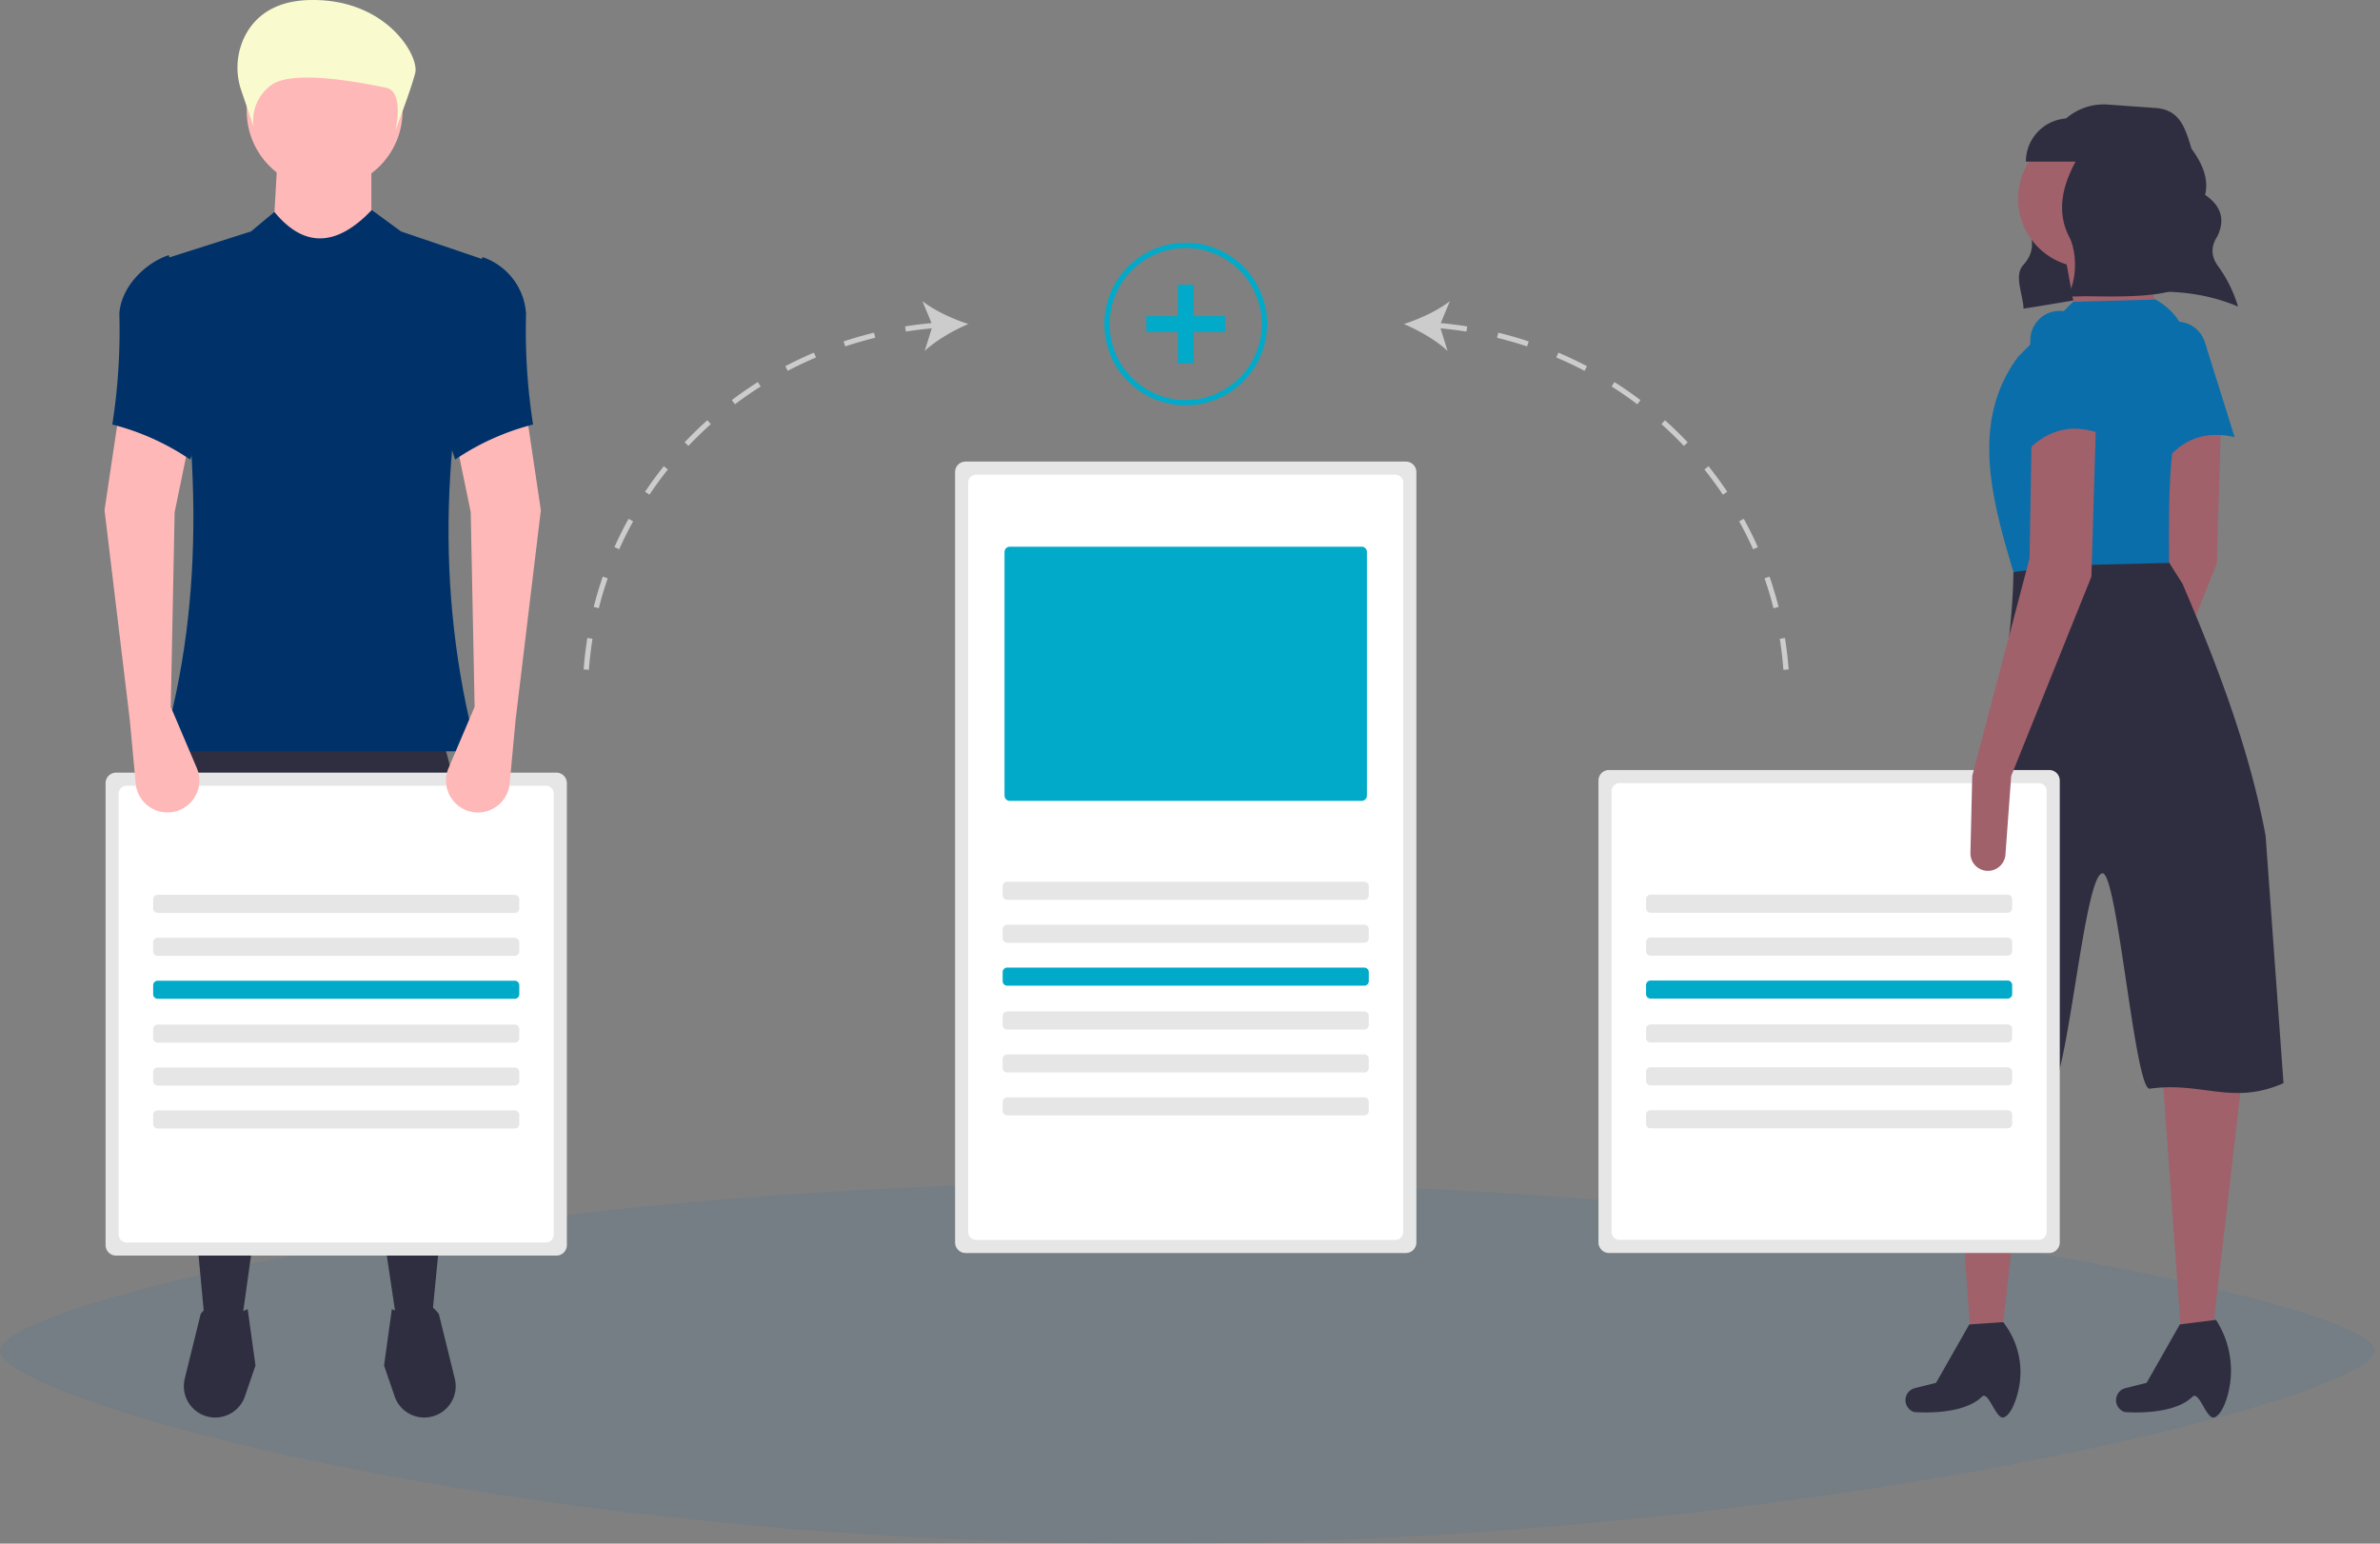 <svg width="296" height="192" fill="none" xmlns="http://www.w3.org/2000/svg"><rect width="100%" height="100%" fill="#808080" stroke="none"/><path opacity=".1" d="M143.5 192c81.561 0 151.86-18.201 151.86-24 0-5.799-70.299-21-151.86-21S0 162.201 0 168c0 5.799 61.939 24 143.5 24z" fill="#0A6EAA"/><path d="M265.731 94.878l-.716 9.789a2.186 2.186 0 01-2.921 1.89 2.17 2.17 0 01-1.271-1.217 2.194 2.194 0 01-.164-.884l.228-9.578 8.429-27.027-1.02-16.558 7.979-.285-.57 19.086-9.974 24.784z" fill="#A0616A"/><path d="M277.923 54.372c-3.558-.82-6.604.136-8.967 3.462l-1.83-13.836a3.637 3.637 0 017.084-1.461l3.713 11.835z" fill="#0A6EAA"/><path d="M278.343 38.133c-8.222-3.496-16.669-1.281-26.671.256-.093-1.861-1.221-4.127-.039-5.426 1.436-1.578 1.303-3.236.44-4.904-2.21-4.264.956-8.802 4.151-12.575a7.086 7.086 0 015.908-2.478l5.92.422c2.95.211 3.665 2.23 4.501 5.066 1.414 1.922 2.17 3.839 1.694 5.745 2.117 1.447 2.473 3.193 1.522 5.161-.807 1.24-.799 2.446.036 3.62a16.678 16.678 0 012.485 4.933l.053.18z" fill="#2F2E41"/><path d="M248.993 165.732h-3.933l-2.336-32.475 9.974-.285-3.705 32.76z" fill="#A0616A"/><path d="M249.278 176.272c-1.048.478-1.927-3.398-2.811-2.529-2.475 2.431-8.411 1.886-8.411 1.886a1.551 1.551 0 01-.919-.799 1.548 1.548 0 01.363-1.827c.187-.167.411-.286.655-.346l2.631-.658 4.132-7.264 4.218-.285a10.074 10.074 0 011.864 8.594c-.383 1.562-.974 2.887-1.722 3.228z" fill="#2F2E41"/><path d="M275.181 165.732h-3.933l-2.336-32.475 10.258-1.994-3.989 34.469z" fill="#A0616A"/><path d="M275.466 176.272c-1.049.479-1.927-3.398-2.812-2.529-2.474 2.431-8.41 1.886-8.41 1.886a1.551 1.551 0 01-1.072-1.401 1.553 1.553 0 011.17-1.571l2.632-.658 4.132-7.264 4.503-.57.113.186a11.609 11.609 0 011.245 9.491c-.375 1.2-.885 2.149-1.501 2.43zM284 134.724c-6.357 2.812-10.164-.231-16.635.689-1.847.262-4.024-26.899-5.88-26.786-2.364.145-4.41 27.518-6.788 27.424a78.611 78.611 0 01-17.672-2.794c6.162-23.891 13.438-45.494 13.393-63.24l18.486-1.425 2.544 4.033c4.08 9.57 8.248 20.196 10.324 31.317L284 134.724z" fill="#2F2E41"/><path d="M259.537 33.269a8.548 8.548 0 008.549-8.546 8.548 8.548 0 00-8.549-8.546 8.548 8.548 0 00-8.549 8.546 8.548 8.548 0 008.549 8.546z" fill="#A0616A"/><path d="M268.94 39.82l-10.543.57-1.71-9.4 8.549-1.424 3.704 10.255z" fill="#A0616A"/><path d="M269.759 70.017l-13.509.325-5.832.814c-2.862-9.453-5.272-18.884.57-26.778l6.839-6.836 10.259-.285.135.077a8.256 8.256 0 013.785 9.608c-2.545 8.27-2.223 16.08-2.247 23.075z" fill="#0A6EAA"/><path d="M269.241 24.68a10.387 10.387 0 00-2.628-6.921v-3.036h-9.27a5.384 5.384 0 00-5.383 5.381h6.179c-1.666 3.066-2.384 6.281-.78 9.378.968 1.869 1.011 5.58-.315 7.363.697.04 1.396.04 2.093 0 2.864 0 10.674.372 12.559-1.495 1.91-1.89-2.455-7.772-2.455-10.67z" fill="#2F2E41"/><path d="M254.867 95.775h-54.761a1.309 1.309 0 00-1.305 1.304v57.462a1.308 1.308 0 001.305 1.305h54.761a1.312 1.312 0 001.305-1.305V97.079a1.31 1.31 0 00-1.305-1.304z" fill="#E6E6E6"/><path d="M253.562 97.406h-52.151a.983.983 0 00-.979.978v54.852a.98.98 0 00.979.979h52.151a.98.98 0 00.979-.979V98.384a.98.98 0 00-.979-.978z" fill="#fff"/><path d="M250.133 96.509l-.716 9.789a2.186 2.186 0 01-2.921 1.89 2.17 2.17 0 01-1.271-1.217 2.194 2.194 0 01-.164-.884l.228-9.578 7.124-27.063.285-16.522 7.979-.285-.57 19.086-9.974 24.784z" fill="#A0616A"/><path d="M261.531 54.064c-3.382-1.375-6.542-.914-9.403 1.994l.392-13.95a3.634 3.634 0 017.226-.318l1.785 12.274z" fill="#0A6EAA"/><path d="M249.692 111.281a.562.562 0 01.562.562v1.124a.558.558 0 01-.165.397.558.558 0 01-.397.165h-44.411a.565.565 0 01-.562-.562v-1.124a.562.562 0 01.562-.562h44.411zm0 5.338a.563.563 0 01.562.562v1.124a.562.562 0 01-.562.562h-44.411a.564.564 0 01-.398-.164.551.551 0 01-.121-.183.547.547 0 01-.043-.215v-1.124a.554.554 0 01.164-.397.575.575 0 01.398-.165h44.411" fill="#E6E6E6"/><path d="M249.692 121.958a.563.563 0 01.562.562v1.124a.562.562 0 01-.562.562h-44.411a.566.566 0 01-.398-.164.566.566 0 01-.164-.398v-1.124a.562.562 0 01.562-.562h44.411z" fill="#00AAC8"/><path d="M249.692 127.414c.149 0 .292.059.397.165a.558.558 0 01.165.397v1.124a.562.562 0 01-.562.562h-44.411a.572.572 0 01-.398-.164.572.572 0 01-.164-.398v-1.124a.557.557 0 01.562-.562h44.411m0 5.339c.149 0 .292.059.397.165a.558.558 0 01.165.397v1.124a.562.562 0 01-.562.562h-44.411a.572.572 0 01-.398-.164.572.572 0 01-.164-.398v-1.124a.557.557 0 01.562-.562h44.411zm0 5.339a.562.562 0 01.562.562v1.124a.563.563 0 01-.562.562h-44.411a.562.562 0 01-.562-.562v-1.124c0-.149.059-.292.164-.398a.566.566 0 01.398-.164h44.411z" fill="#E6E6E6"/><path d="M53.7 164.206l-4.361.242-9.933-66.842-9.327 66.721-4.724-1.09c-2.623-28.761-6.039-58.49-3.634-71.444h33.19c4.928 12.877 1.638 43.109-1.212 72.413z" fill="#2F2E41"/><path d="M26.57 176.308a3.903 3.903 0 01-3.591-4.83l1.984-8.059c1.659-2.061 3.143-1.97 4.476 0l1.363-.584.973 7.005-1.342 3.92a3.901 3.901 0 01-3.864 2.548zm26.4 0a3.903 3.903 0 003.591-4.83l-1.985-8.059c-1.659-2.061-3.143-1.97-4.476 0l-1.363-.584-.973 7.005 1.342 3.92a3.9 3.9 0 003.863 2.548z" fill="#2F2E41"/><path d="M40.375 23.498c5.352 0 9.69-4.337 9.69-9.687s-4.338-9.688-9.69-9.688c-5.352 0-9.69 4.338-9.69 9.688 0 5.35 4.338 9.687 9.69 9.687z" fill="#FFB8B8"/><path d="M46.19 31.732H33.833l.727-12.836h11.628v12.836z" fill="#FFB8B8"/><path d="M59.32 93.448H20.074c5.722-19.289 4.716-39.951.485-61.273l10.66-3.39 2.906-2.422c3.648 4.442 7.682 4.405 12.113-.242l3.634 2.664 10.66 3.632c-5.623 20.543-6.537 40.905-1.212 61.03z" fill="#003269"/><path d="M30.026 11.307a8.764 8.764 0 01.594-7.123c1.184-2.1 3.465-4.067 7.849-4.178 9.565-.242 13.71 6.968 13.171 9.082-.539 2.114-2.467 7.144-2.467 7.144s1.196-4.843-1.195-5.328c-2.392-.484-11.658-2.422-14.348-.242a5.466 5.466 0 00-2.093 5.086l-1.511-4.44z" fill="#F9FACE"/><path d="M69.197 96.1H14.436a1.315 1.315 0 00-1.305 1.306v57.461a1.31 1.31 0 001.305 1.305h54.761a1.311 1.311 0 001.305-1.305V97.406a1.308 1.308 0 00-1.305-1.305z" fill="#E6E6E6"/><path d="M67.892 97.732H15.74a.982.982 0 00-.979.978v54.852a.979.979 0 00.979.979h52.15a.98.98 0 00.98-.979V98.71a.982.982 0 00-.98-.978z" fill="#fff"/><path d="M58 100.785a3.97 3.97 0 01-2.213-5.251l3.242-7.616-.485-24.218-1.695-8.234 8.721-3.39 1.696 11.382-3.15 26.155-.726 7.84a3.967 3.967 0 01-5.39 3.332zm-35.735 0a3.972 3.972 0 002.53-3.705c0-.531-.108-1.057-.317-1.546l-3.241-7.616.484-24.218 1.696-8.234-8.721-3.39L13 63.457l3.15 26.155.726 7.84a3.967 3.967 0 005.39 3.332z" fill="#FFB8B8"/><path d="M66.297 52.802a30.926 30.926 0 00-9.69 4.359l-2.181-6.539 5.572-18.648a7.959 7.959 0 015.426 7.046 75.839 75.839 0 00.873 13.782zm-52.328-.001a30.93 30.93 0 019.69 4.36l2.18-6.54-4.845-18.89c-3.075 1.025-5.948 4.054-6.152 7.288a75.848 75.848 0 01-.873 13.782z" fill="#003269"/><path d="M64.022 111.304a.563.563 0 01.562.562v1.124a.56.56 0 01-.562.562H19.611a.567.567 0 01-.52-.347.569.569 0 01-.042-.215v-1.124a.561.561 0 01.562-.562h44.411zm0 5.339a.563.563 0 01.562.562v1.124a.56.56 0 01-.562.562H19.611a.567.567 0 01-.52-.347.569.569 0 01-.042-.215v-1.124a.57.57 0 01.165-.398.566.566 0 01.398-.164h44.41z" fill="#E6E6E6"/><path d="M64.022 121.982a.563.563 0 01.562.562v1.124a.56.56 0 01-.562.562H19.611a.564.564 0 01-.562-.562v-1.124a.565.565 0 01.562-.562h44.411" fill="#00AAC8"/><path d="M64.022 127.437a.56.56 0 01.562.562v1.124a.56.56 0 01-.562.562H19.611a.567.567 0 01-.52-.347.561.561 0 01-.042-.215v-1.124a.561.561 0 01.562-.562h44.411zm0 5.339a.56.56 0 01.562.562v1.124a.56.56 0 01-.562.562H19.611a.567.567 0 01-.52-.347.561.561 0 01-.042-.215v-1.124a.561.561 0 01.562-.562h44.411zm0 5.339a.56.56 0 01.562.562v1.124a.56.56 0 01-.562.562H19.611a.56.56 0 01-.562-.562v-1.124a.56.56 0 01.562-.562h44.411zm110.827-80.703h-54.761a1.305 1.305 0 00-1.305 1.305v95.83a1.312 1.312 0 001.305 1.305h54.761a1.31 1.31 0 001.306-1.305v-95.83a1.307 1.307 0 00-1.306-1.305z" fill="#E6E6E6"/><path d="M174.5 59.813a1.042 1.042 0 00-.137-.33.987.987 0 00-.819-.44h-52.151a.982.982 0 00-.978.979v93.22a.981.981 0 00.978.979h52.151a.986.986 0 00.692-.287.986.986 0 00.287-.692v-93.22a.864.864 0 00-.023-.209z" fill="#fff"/><path d="M169.674 109.673a.562.562 0 01.563.562v1.124a.563.563 0 01-.563.562h-44.411a.569.569 0 01-.397-.165.56.56 0 01-.165-.397v-1.124a.565.565 0 01.562-.562h44.411zm0 5.339a.566.566 0 01.563.562v1.124a.563.563 0 01-.563.562h-44.411a.569.569 0 01-.397-.165.56.56 0 01-.165-.397v-1.124a.565.565 0 01.562-.562h44.411z" fill="#E6E6E6"/><path d="M169.674 120.351a.566.566 0 01.563.562v1.124a.563.563 0 01-.563.562h-44.411a.563.563 0 01-.562-.562v-1.124a.562.562 0 01.562-.562h44.411z" fill="#00AAC8"/><path d="M169.674 125.806a.567.567 0 01.563.562v1.124a.566.566 0 01-.563.562h-44.411a.568.568 0 01-.397-.164.554.554 0 01-.165-.398v-1.124a.573.573 0 01.165-.397.56.56 0 01.397-.165h44.411zm0 5.339a.567.567 0 01.563.562v1.124a.566.566 0 01-.563.562h-44.411a.568.568 0 01-.397-.164.554.554 0 01-.165-.398v-1.124a.569.569 0 01.165-.397.56.56 0 01.397-.165h44.411zm0 5.339a.567.567 0 01.563.562v1.124a.566.566 0 01-.563.562h-44.411a.562.562 0 01-.562-.562v-1.124a.563.563 0 01.562-.562h44.411z" fill="#E6E6E6"/><path d="M125.585 67.999a.656.656 0 00-.653.652v30.31a.653.653 0 00.653.652h43.768a.652.652 0 00.653-.652V68.65a.655.655 0 00-.653-.652h-43.768z" fill="#00AAC8"/><path d="M193.557 44.46a47.826 47.826 0 013.514 1.665l.304-.578a48.601 48.601 0 00-3.562-1.688l-.256.6zm13.514 7.809l-.436.486c.963.86 1.901 1.772 2.788 2.708l.474-.448a48.17 48.17 0 00-2.826-2.746zm-6.633-4.199a47.618 47.618 0 013.195 2.216l.394-.52a48.358 48.358 0 00-3.24-2.246l-.349.55zm-14.253-6.057a48.33 48.33 0 013.736 1.074l.206-.62a48.936 48.936 0 00-3.787-1.088l-.155.634zm35.809 37.339l-.644.103a45.23 45.23 0 01.449 3.858l.651-.048a45.694 45.694 0 00-.456-3.913zm-2.536-7.422c.422 1.218.796 2.47 1.11 3.721l.633-.159a45.462 45.462 0 00-1.126-3.776l-.617.213zm-3.16-7.088c.625 1.13 1.208 2.3 1.734 3.476l.595-.266a46.108 46.108 0 00-1.758-3.525l-.571.315zm-4.322-6.448a46.08 46.08 0 012.298 3.133l.542-.363a46.764 46.764 0 00-2.33-3.178l-.51.408zm-31.657-20.937c-1.481 1.176-3.832 2.243-5.714 2.845 1.82.77 4.063 2.047 5.431 3.354l-.876-2.816c1.077.1 2.155.234 3.215.404l.103-.644a49.532 49.532 0 00-3.291-.413l1.132-2.73zM76.415 68.052l.596.266a45.538 45.538 0 011.733-3.476l-.571-.315a46.146 46.146 0 00-1.758 3.525zm-2.573 7.44l.632.159a44.51 44.51 0 011.11-3.722l-.617-.213a45.524 45.524 0 00-1.125 3.776zm-1.25 7.773l.65.048c.095-1.289.246-2.587.45-3.858l-.644-.103a45.862 45.862 0 00-.456 3.913zm7.634-22.101l.542.363a46.371 46.371 0 012.298-3.133l-.51-.408a46.921 46.921 0 00-2.33 3.178zm17.441-15.617l.303.578c1.144-.6 2.327-1.16 3.515-1.665l-.256-.6a48.697 48.697 0 00-3.562 1.688zm7.249-3.08l.205.62a48.02 48.02 0 013.736-1.074l-.155-.634c-1.273.31-2.547.677-3.786 1.088zM85.145 55.015l.474.448a47.098 47.098 0 012.788-2.708l-.435-.486a47.698 47.698 0 00-2.827 2.746zm5.87-5.25l.394.52a47.604 47.604 0 013.195-2.214l-.35-.551a48.227 48.227 0 00-3.239 2.245zm29.422-9.463c-1.882-.602-4.233-1.67-5.714-2.846l1.132 2.732a49.532 49.532 0 00-3.291.412l.103.644c1.06-.17 2.138-.304 3.215-.404l-.876 2.815c1.368-1.306 3.611-2.583 5.431-3.353z" fill="#CCC"/><path d="M147.469 50.414a10.116 10.116 0 01-9.921-12.085 10.106 10.106 0 017.947-7.945 10.12 10.12 0 0110.385 4.3 10.114 10.114 0 011.704 5.618 10.127 10.127 0 01-10.115 10.112zm0-19.572a9.463 9.463 0 00-9.281 11.305 9.46 9.46 0 0012.902 6.894 9.464 9.464 0 005.842-8.74 9.47 9.47 0 00-9.463-9.46z" fill="#00AAC8"/><path d="M148.448 35.41h-1.958v9.785h1.958V35.41z" fill="#00AAC8"/><path d="M152.364 41.28v-1.957h-9.79v1.957h9.79z" fill="#00AAC8"/></svg>